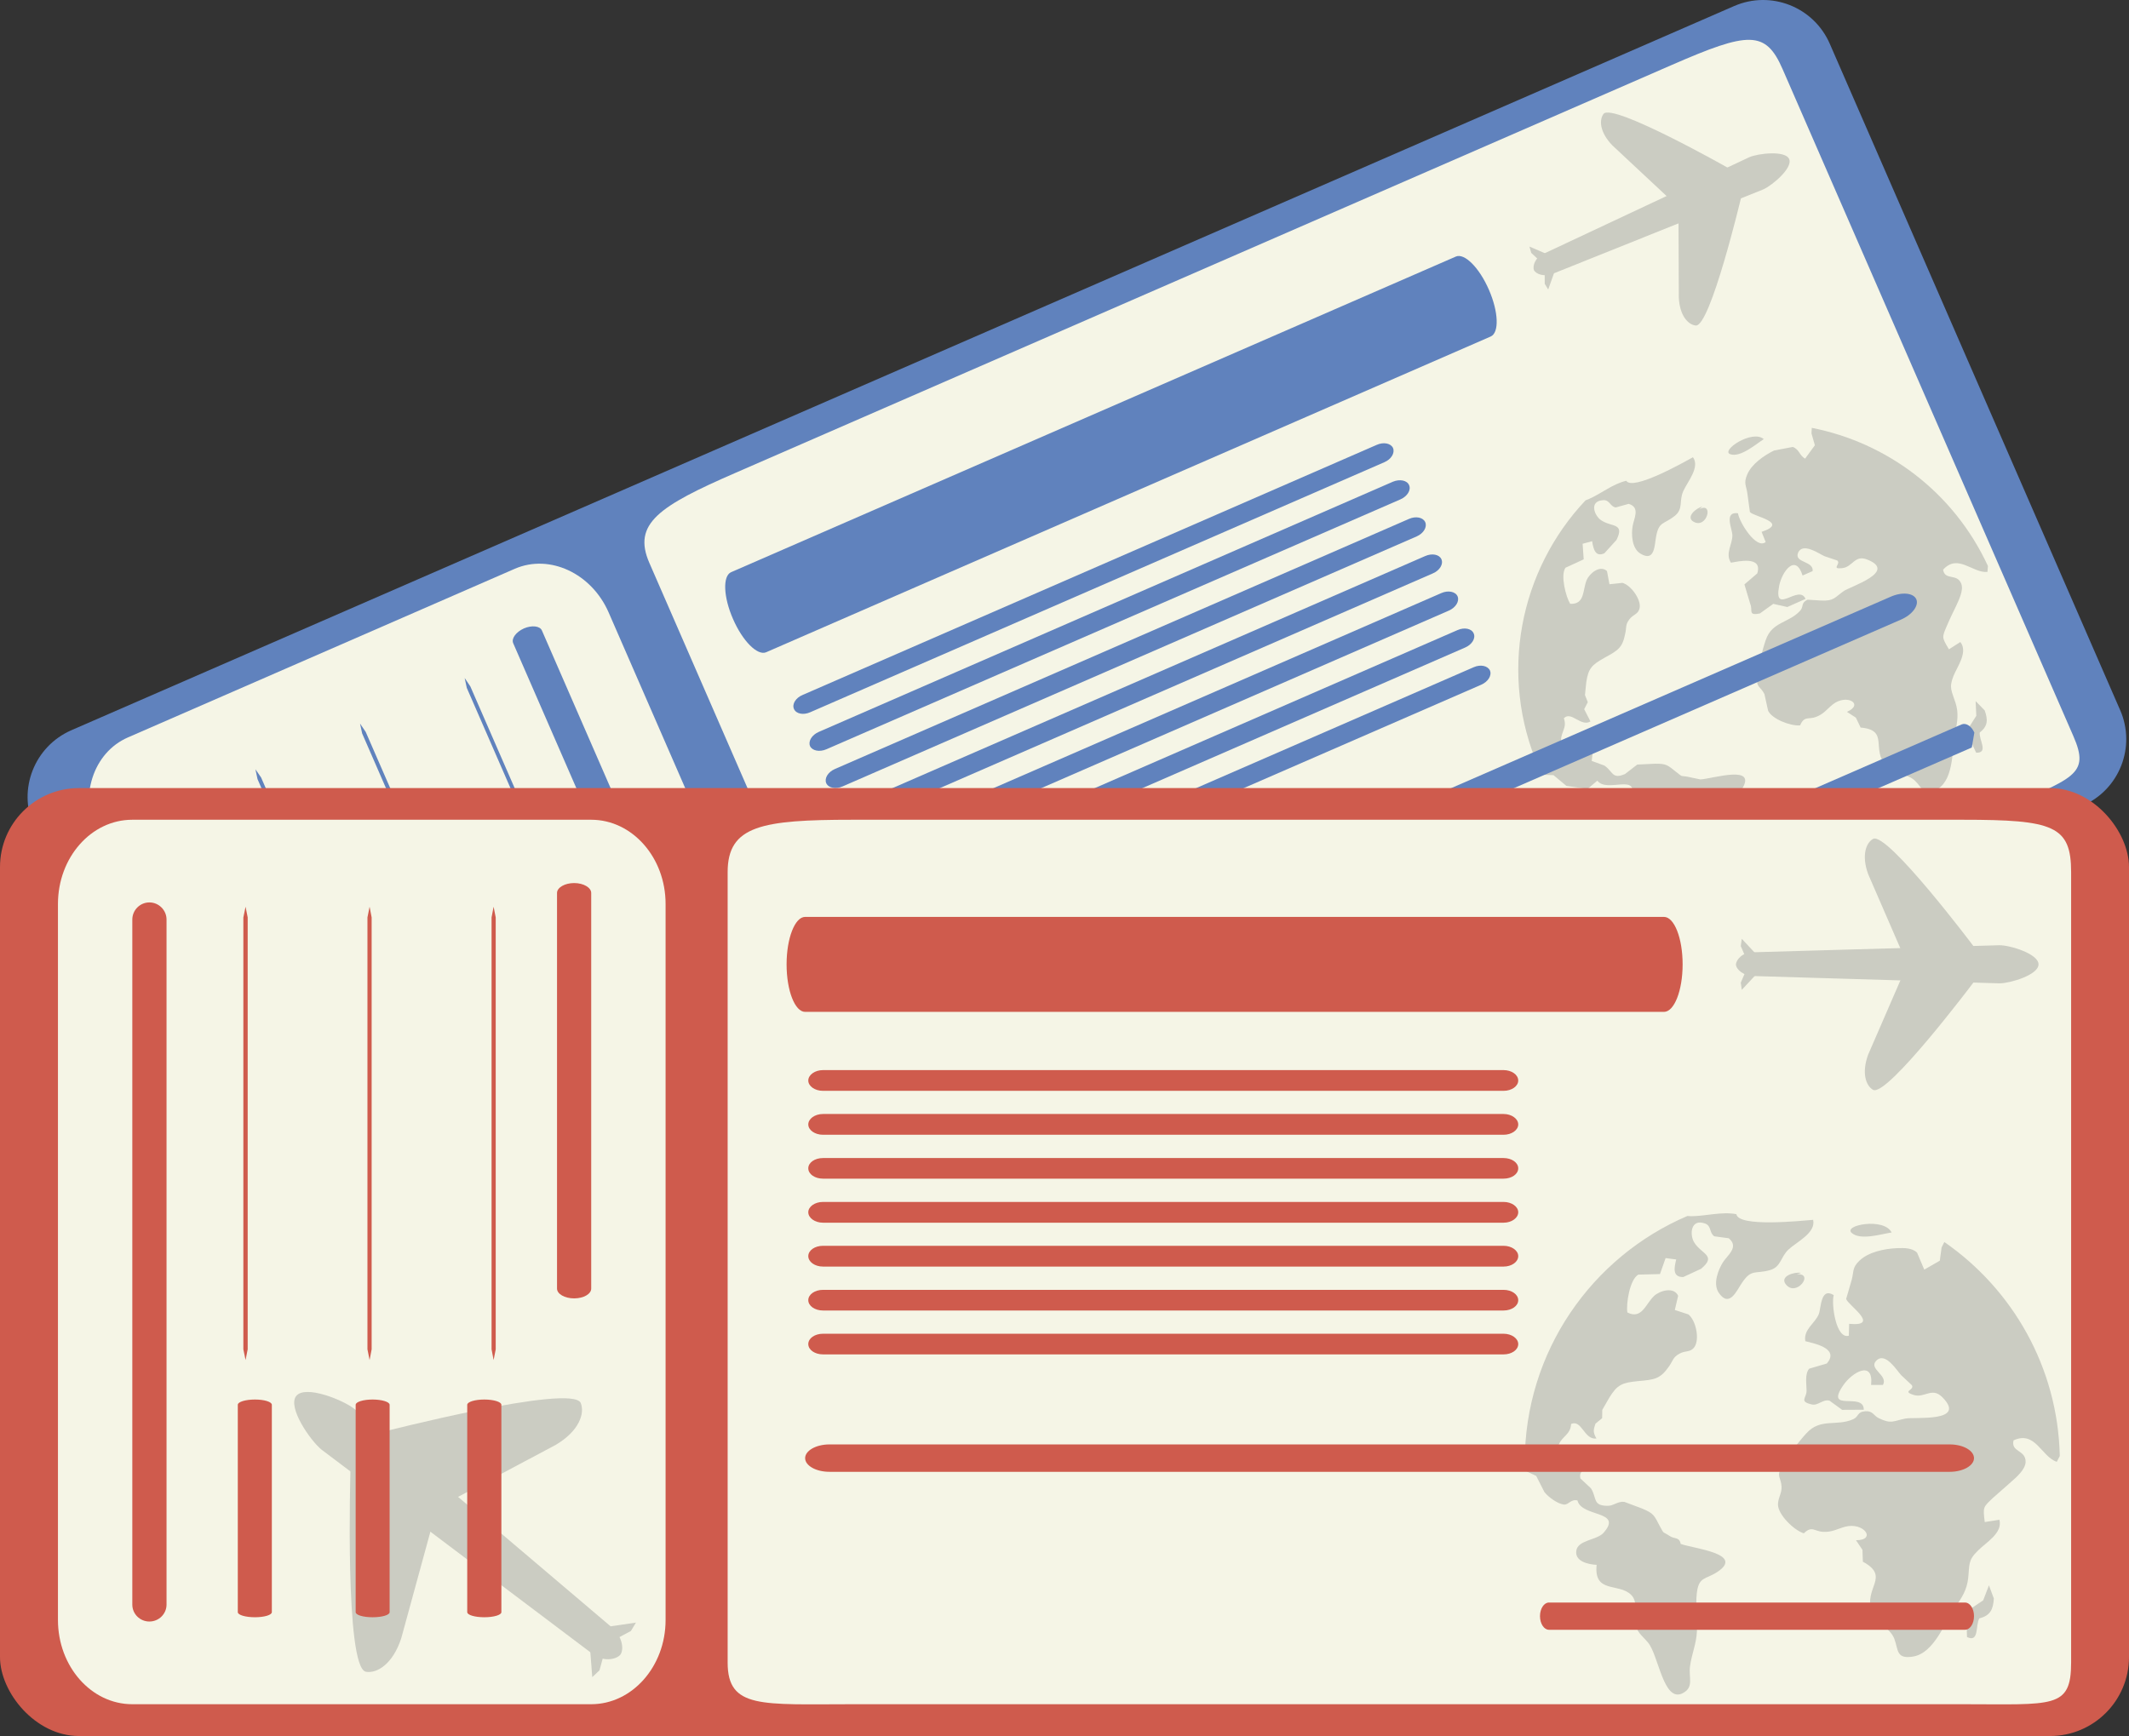 <svg xmlns="http://www.w3.org/2000/svg" width="1080" height="880.85" viewBox="0 0 1080 880.85"><rect x="0" y="0" width="1080" height="880.85" fill="#333333" stroke="none"/><g id="a"/><g id="b"><g id="c"><g id="d"><path d="M1075.51 360.29c8.17 18.71-.39 40.43-19.08 48.52L212.93 776.32c-18.67 8.17-40.43-.41-48.56-19.12L17.07 419.09c-8.13-18.65.43-40.37 19.06-48.54L879.62 3.1c18.69-8.17 40.43.37 48.58 19.08l147.3 338.11z" fill="#6082bd"/><path d="M442.32 617.25c8.66 19.97 1.4 42.32-16.15 50l-196.39 85.54c-17.57 7.68-38.87-2.3-47.52-22.21L48.74 424.11c-8.74-19.89-1.48-42.24 16.11-49.92l196.37-85.62c17.6-7.6 38.89 2.32 47.54 22.21l133.55 306.48z" fill="#f5f5e6"/><path d="M1051.76 373.47c8.7 19.91.2 21.17-38.64 38.06L538.11 618.51c-38.93 16.9-52.62 25.42-61.28 5.45l-147.41-338.31c-8.7-19.91 4.86-28.85 43.7-45.74L848.13 32.93c38.91-16.97 47.56-17.68 56.18 2.23l147.45 338.31z" fill="#f5f5e6"/><path d="M919.08 217.07l-.14 2.86 1.71 5.99-4.96 6.79c-2.99-1.69-2.82-4.61-6.24-5.93l-9.51 1.81c-5.12 2.52-11.38 6.85-13.63 12.21-1.93 4.55-.43 5.53.12 9.71l1.26 9.29c1.85 2.32 20.22 5.3 5.93 10.06l2.07 5.16c-4.75 3.98-13.41-10.12-14.04-14.59-7.23-.98-3.01 7.76-2.86 10.89.24 4.61-3.8 9.43-.73 14.18 3.01-.43 16.29-3.84 13.37 5.44l-6.52 5.59 2.97 9.92c1.4 3.21-1.32 6.08 4.88 4.82l6.79-4.88 7.11 1.61 9.26-4.12c-3.35-7.82-16.48 9-13.35-6.79 1.44-7.05 8.25-16.48 11.85-5.08l5.1-2.24c.59-5.24-9.33-4.12-7.44-9.16 2.26-5.79 10.99.57 13.47 1.61l6.46 2.17c2.05 1.75-3.35 4.47 2.38 3.9 5.45-.49 6.38-6.97 12.8-4.39 15.58 6.14-8.41 13.61-11.87 15.99-4.75 3.35-4.96 5.1-11.44 4.82l-6.99-.43c-3.54 1.75-1.71 3.49-3.78 5.67-5.79 6.28-14.16 5.44-17.35 14.73-1.85 5.3-3.84 13.47-4.39 19.14-.49 5.1 1.71 4.39 3.7 8.37l1.85 8.39c1.91 4.25 11.48 7.94 16.27 7.46 2.01-4.96 4.37-2.86 7.98-4.25 3.98-1.48 5.53-3.92 8.55-6.36 7.09-5.59 16.13-.14 7.19 3.76l4.55 2.95 2.4 5.02c14.77 1.26 5.04 11.17 13.11 19.57 3.96 4.19 10.71 3.62 14.59 7.54 3.9 3.84 4.61 8.66 11.56 3.98 8.27-5.44 7.01-20.2 8.8-29.05 1.04-5.16 1.75-9.37.1-14.53-1.93-6.14-3.49-7.54-1.06-13.69 1.99-4.88 7.48-12.15 3.49-17.23l-5.79 3.7c-3.68-6.16-3.56-6.01-1.06-11.89 1.44-3.41 3.09-6.77 4.65-9.98 1.42-3.15 3.98-8.17 2.64-11.46-2.11-5.36-8.23-1.38-9.2-7.05 7.54-8.37 14.97 1.83 22.51 1.12l.24-3.01c-17.41-37.63-51.32-62.62-89.38-70.1z" fill="#cbccc2"/><path d="M824.93 243.95c-6.85 1.61-12.62 6.5-19 9.29l-1.61.63c-33.34 35.33-44.31 88.4-23.71 135.68l1.65 3.56 5.79.2 6.56 5.45 10.73 1.54 4.96-4.19c4.88 6.56 21.6-4.47 17.13 9-1.52 4.55-9.69 7.96-8.31 12.86 1.44 4.73 7.76 3.56 11.42 2.15 4.08 12.98 12.78 3.43 20.32 6.36 4.45 1.75 4.47 7.19 6.85 10.95 2.66 4.21 4.86 4.21 9.22 6.3 6.95 3.35 18.02 23.24 24.36 15.16 3.78-4.69-.49-7.62-1.99-12.86-1.5-5.59-1.42-10.69-3.41-16.13-2.13-5.45-5.45-10.61-7.19-16.19-2.38-7.76 1.16-7.4 4.82-13.13 8.31-12.92-14.69-5.45-20.95-5.1l-6.28-1.32c-4.06-.77-2.34.41-5.87-2.38-4.53-3.56-4.9-4.33-10.93-4.27l-8.94.43-6.24 4.81c-6.64 2.86-6.05-1.4-10.48-4.33l-6.38-2.32.75-6.42c.08-1.67 3.43-3.56-.2-4.82l-7.33 3.7c-4.14 2.8-8.57 5.93-8.76-2.93-.1-4.27 3.15-6.28 1.4-11.18 3.74-3.9 8.57 4.53 13.51 1.61l-3.19-6.22 1.83-3.56-1.44-3.64.67-6.48c1.04-6.99 2.76-8.8 9.29-12.43 6.85-3.78 9.04-4.96 10.46-12.23.75-3.27-.02-4.39 2.07-7.19 2.05-2.72 4.53-2.5 5.24-5.79.87-4.27-4.41-11.66-8.74-12.78l-6.56.71-1.26-6.7c-3.64-3.29-8.9 1.32-10.26 4.47-2.17 4.96-.77 12.56-8.41 12.15-2.13-3.43-5.06-14.53-2.38-18.31l9.24-4.27-.55-7.88 4.82-1.32c.63 3.9 1.61 8.23 6.22 6.14l6.14-6.77c4.33-8.8-2.5-6.36-7.88-10.06-3.35-2.3-6.18-9.71 1.16-10.12 3.31-.22 3.41 3.21 6.32 3.7l6.56-1.83c6.1 1.75 2.62 7.48 2.01 11.4-.63 3.84-.51 11.24 4.08 13.9 7.31 4.39 7.03-4.55 7.86-8.8 1.46-7.7 3.84-5.95 9.49-10.42 4.41-3.56 2.03-7.46 4.27-12.5 2.07-4.73 8.64-12.15 4.92-17.25-4.98 2.8-30.54 17.19-33.85 11.95z" fill="#cbccc2"/><path d="M877.76 230.48c5.12 1.75 12.98-5.1 16.97-7.68-5.93-5.04-22.15 5.93-16.97 7.68z" fill="#cbccc2"/><path d="M863.53 257.07c-2.91.57-8.72 5.3-4.37 7.68 6.89 3.78 10.28-10.4 2.91-6.36" fill="#cbccc2"/><path d="M1002.53 363.21l-3.21 5.04c-1.32 4.53 1.12 9.55 3.15 13.67 6.42.22 1.36-6.56 1.81-10.26 4.19-3.21 4.19-6.5 2.52-11.18l-4.61-4.75.35 7.48z" fill="#cbccc2"/><path d="M706.66 227.33c1.02 2.52-.93 5.73-4.39 7.19l-291.3 126.89c-3.45 1.52-7.11.83-8.21-1.69-1.08-2.44.87-5.65 4.41-7.11l291.22-126.89c3.45-1.54 7.15-.83 8.27 1.61z" fill="#6082bd"/><path d="M714.81 246.18c1.08 2.44-.87 5.65-4.37 7.19l-291.2 126.8c-3.51 1.54-7.21.77-8.33-1.61-1.02-2.5.93-5.65 4.43-7.19l291.26-126.95c3.52-1.46 7.19-.69 8.21 1.75z" fill="#6082bd"/><path d="M723.01 264.98c1.04 2.44-.85 5.65-4.35 7.19L427.4 399.04c-3.47 1.54-7.19.77-8.27-1.67-1.04-2.46.91-5.67 4.43-7.19l291.2-126.89c3.49-1.54 7.19-.77 8.25 1.69z" fill="#6082bd"/><path d="M731.2 283.75c1.1 2.52-.89 5.73-4.35 7.19l-291.26 126.89c-3.47 1.52-7.19.83-8.25-1.69-1.06-2.44.87-5.65 4.41-7.11l291.22-126.89c3.49-1.54 7.15-.83 8.23 1.61z" fill="#6082bd"/><path d="M739.41 302.61c1.02 2.44-.91 5.65-4.39 7.19L443.78 436.69c-3.47 1.46-7.19.69-8.23-1.69-1.06-2.44.87-5.65 4.37-7.19l291.26-126.89c3.45-1.52 7.21-.75 8.23 1.69z" fill="#6082bd"/><path d="M747.56 321.38c1.14 2.46-.87 5.73-4.35 7.19l-291.22 126.89c-3.49 1.54-7.19.77-8.27-1.67-1.06-2.46.93-5.67 4.43-7.19l291.22-126.89c3.49-1.54 7.17-.77 8.19 1.67z" fill="#6082bd"/><path d="M755.83 340.23c1.04 2.46-.95 5.67-4.41 7.19l-291.26 126.82c-3.49 1.52-7.15.75-8.23-1.69-1.02-2.44.89-5.59 4.39-7.11l291.24-126.89c3.47-1.54 7.15-.77 8.27 1.67z" fill="#6082bd"/><path d="M972.11 304.07c1.4 3.21-2.11 7.9-7.84 10.34l-479.48 208.85c-5.69 2.52-11.5 1.97-12.88-1.26-1.4-3.27 2.09-7.88 7.82-10.4l479.44-208.85c5.75-2.52 11.52-1.89 12.94 1.32z" fill="#6082bd"/><path d="M1001.55 371.73l-1.3 7.56-178.03 77.49-6.42-4.1 1.32-7.54 178.05-77.59c2.15-.89 4.98.91 6.38 4.19z" fill="#6082bd"/><path d="M755.3 147.03c4.9 11.24 5.28 21.84.87 23.73l-367.51 160.19c-4.41 1.89-11.95-5.65-16.82-16.88-4.9-11.17-5.3-21.86-.95-23.75L738.5 130.19c4.37-1.95 11.91 5.59 16.8 16.84z" fill="#6082bd"/><path d="M788.05 138.78c-4.47 1.95-8.9.35-9.92-1.75-.73-2.01.49-6.34 5-8.31l104.25-48.95c4.43-1.95 18.29-3.56 20.22.91 1.99 4.53-8.66 13.47-13.13 15.42l-106.43 42.67z" fill="#cbccc2"/><path d="M873.79 90.61l2.62-5.53s-58.33-33.02-62.95-27.31c-2.34 3.09-1.95 9.37 4.47 16.01l30.03 28.06 25.82-11.24z" fill="#cbccc2"/><path d="M877.29 98.63l5.87 1.89s-15.54 65.22-22.9 64.65c-3.82-.35-8.19-4.88-8.63-14.16l-.16-41.06 25.82-11.32z" fill="#cbccc2"/><path d="M788.11 131.73 788.64 130.61 775.86 125.11 776.77 128.32 782.89 134.03 788.11 131.73z" fill="#cbccc2"/><path d="M788.84 133.42 790.04 133.76 785.37 146.89 783.62 144.02 783.58 135.65 788.84 133.42z" fill="#cbccc2"/><path d="M420.22 630.37c6.5 1.75 9.92 7.27 9.18 10.34-.93 2.8-5.93 6.36-12.41 4.67l-153.6-36.86c-6.48-1.75-22.7-11.74-20.91-18.23 1.75-6.56 20.76-7.05 27.27-5.38l150.47 45.45z" fill="#cbccc2"/><path d="M287.19 608.53l-7.54 3.7s34.17 85.34 44.07 83.16c5.1-1.32 10.08-8.37 8.86-20.95l-8.07-55.79-37.32-10.12z" fill="#cbccc2"/><path d="M290.34 596.93l-4.67-6.99s72.41-56.54 79.85-49.72c3.76 3.72 4.53 12.29-2.86 22.63l-35.03 44.13-37.28-10.06z" fill="#cbccc2"/><path d="M414.18 637.85 412.66 638.62 421.62 655.53 423.41 651.2 421.76 639.88 414.18 637.85z" fill="#cbccc2"/><path d="M414.81 635.47 413.88 634.01 430.03 623.95 429.52 628.51 422.39 637.51 414.81 635.47z" fill="#cbccc2"/><path d="M225.89 703.78c1.75 3.96-.14 8.66-4.12 10.46-4.08 1.75-8.8-.14-10.5-4.12L83.51 416.85c-1.75-3.98.08-8.74 4.12-10.48 4-1.75 8.7.08 10.46 4.12l127.8 293.29z" fill="#6082bd"/><path d="M212.97 579.42 214.09 584.37 211.16 580.11 130.64 395.34 129.57 390.32 132.45 394.5 212.97 579.42z" fill="#6082bd"/><path d="M266.04 556.23 267.16 561.25 264.23 556.99 183.71 372.15 182.64 367.14 185.52 371.38 266.04 556.23z" fill="#6082bd"/><path d="M319.11 533.11 320.23 538.07 317.33 533.88 236.79 349.03 235.71 344.01 238.59 348.28 319.11 533.11z" fill="#6082bd"/><path d="M272.4 687.37c.51 1.26-2.32 3.64-6.36 5.36-4.04 1.75-7.72 2.24-8.27 1l-38.69-88.83c-.53-1.18 2.34-3.64 6.32-5.38 4.04-1.75 7.74-2.15 8.31-.89l38.69 88.75z" fill="#6082bd"/><path d="M322.77 665.44c.49 1.18-2.26 3.56-6.32 5.36-4 1.75-7.7 2.17-8.23.91l-38.69-88.75c-.57-1.2 2.3-3.64 6.36-5.38 3.96-1.75 7.7-2.24 8.23-.98l38.64 88.83z" fill="#6082bd"/><path d="M370.58 644.56c.53 1.26-2.32 3.7-6.36 5.45-3.98 1.75-7.68 2.17-8.23.98l-38.73-88.81c-.53-1.26 2.34-3.64 6.38-5.38 4.02-1.75 7.72-2.24 8.25-.98l38.69 88.75z" fill="#6082bd"/><path d="M348.72 489.33c1.02 2.3-1.42 5.65-5.49 7.33-4 1.81-8.13 1.4-9.14-.98l-73.77-169.35c-.98-2.36 1.44-5.65 5.44-7.46 4.06-1.75 8.15-1.26 9.14 1.04l73.82 169.41z" fill="#6082bd"/><rect y="399.87" width="1080" height="480.99" rx="40.07" ry="40.07" fill="#cf5b4d"/><path d="M337.64 821.99c0 23.53-16.92 42.73-37.73 42.73H67.09c-20.83.0-37.69-19.2-37.69-42.73V458.67c0-23.59 16.86-42.73 37.69-42.73h232.82c20.81.0 37.73 19.14 37.73 42.73V822z" fill="#f5f5e6"/><path d="M1050.64 843.57c0 23.61-8.98 21.15-55.06 21.15H432.51c-46.12.0-63.39 2.46-63.39-21.15V442.54c0-23.59 17.27-26.6 63.39-26.6H995.58c46.08.0 55.06 3.01 55.06 26.6v401.04z" fill="#f5f5e6"/><path d="M986.33 630.17l-1.4 2.8-.91 6.71-7.88 4.53-3.64-8.59c-2.5-2.52-6.7-2.44-10.26-2.3-6.28.28-14.24 1.89-18.92 6.28-3.82 3.64-2.8 5.3-3.98 9.77l-2.82 9.71c.87 3.15 17.84 14.1 1.52 12.64l-.16 6.01c-6.5 1.95-8.94-15.93-7.68-20.6-6.7-4.12-6.32 6.42-7.56 9.63-1.81 4.67-7.88 7.74-6.83 13.76 3.13.91 17.86 3.29 10.89 11.32l-8.94 2.64c-2.32 2.72-1.32 7.9-1.32 11.17.0 3.84-3.98 5.45 2.72 6.99 3.13.69 5.51-2.78 8.9-1.95l6.42 4.67 10.97-.06c.12-9.37-20.26 1.81-10.28-12.58 4.45-6.42 15.34-12.78 14 0h6.01c2.82-4.9-7.52-8.11-3.39-12.29 4.71-4.82 10.63 5.38 12.72 7.4l5.36 5.04c1.44 2.58-5.2 2.93.73 4.88 5.67 1.89 9.41-4.19 14.71 1.2 12.82 12.92-14.32 9.92-18.71 10.83-6.22 1.24-7.19 2.93-13.59-.22-2.58-1.26-2.86-3.7-6.72-3.49-4.31.28-3.25 2.72-6.22 4.06-8.49 3.76-16.52-.77-23.71 7.11-4.12 4.47-9.59 11.81-12.6 17.19-2.76 4.82-.28 5.16.0 9.92.16 3.35-1.85 5.73-1.83 9.14.12 5.1 8.01 12.92 13.11 14.53 4.12-4.04 5.4-.98 9.69-.77 4.59.28 7.19-1.46 11.26-2.58 9.47-2.52 16.19 6.85 5.51 6.85l3.29 4.88.2 6.01c14.24 7.68.14 13.41 4.57 25.21 2.24 5.85 9.12 8.23 11.36 13.82 2.15 5.59.77 10.61 9.69 9.08 10.59-1.89 15.79-17.11 21.33-25.21 3.29-4.67 5.77-8.51 6.46-14.38.77-7.05-.2-9.08 4.86-14.04 4.06-4.19 12.82-8.94 10.99-15.77l-7.44 1.18c-.93-7.74-.85-7.48 4.12-12.21l9.02-7.96c2.78-2.44 7.5-6.42 7.6-10.34.14-6.22-7.6-4.88-6.12-10.95 11.11-5.1 14.12 8.31 21.94 10.89l1.52-2.95c-.98-45.02-23.96-84.62-58.58-108.58z" fill="#cbccc2"/><path d="M880.82 616.07c-7.52-1.4-15.36.98-22.94 1.04l-1.89-.12c-48.5 20.72-82.51 68.84-82.51 124.91l.1 4.27 5.71 2.72 4.19 8.23c2.09 2.58 6.73 6.01 9.98 6.3 2.34.12 3.35-2.86 6.75-2.11 2.03 8.68 23.49 4.96 13.17 16.5-3.45 3.76-13.13 3.56-13.76 9.14-.73 5.36 6.14 6.85 10.32 7.05-1.5 14.73 11.26 9 17.49 15.22 3.7 3.64 1.36 9.08 2.07 13.9.79 5.3 3.11 6.28 6.46 10.26 5.45 6.36 7.84 30.94 17.74 25.7 5.75-3.07 2.82-7.82 3.62-13.69.87-6.2 3.19-11.24 3.49-17.6.33-6.34-.77-12.92-.06-19.26.98-8.74 4.35-6.91 10.5-10.97 13.9-9.29-12.29-11.81-18.67-14.18-.67-3.7-3.15-2.3-5.71-4.1-3.7-2.46-2.5-.57-4.82-4.81-2.97-5.59-2.97-6.5-9-9.02l-9.08-3.41c-3.41-.35-5.55 2.09-8.41 2.01-7.78.0-5.38-3.96-8.49-8.86l-5.36-5.02c-.87-4.27 2.44-3.78 3.52-6.08l1.93-4.9-8.88.49c-5.36.98-11.15 2.23-7.5-6.77 1.75-4.27 5.87-4.9 6.22-10.4 5.45-2.38 6.56 8.17 12.84 7.4-2.05-3.56-1.36-4.67-.49-7.54l3.39-2.8.06-4.19 3.58-6.22c4-6.56 6.48-7.6 14.51-8.37 8.49-.77 11.26-.98 15.87-7.62 2.05-3.01 1.81-4.39 5.12-6.28 3.25-1.83 5.63-.49 7.68-3.43 2.76-3.98.71-13.61-3.11-16.54l-6.85-2.24 1.69-7.19c-2.19-4.82-9.43-2.52-12.19.06-4.29 3.98-6.22 12.15-13.57 8.39-.71-4.33 1.18-16.7 5.55-19.2l10.99-.28 2.86-8.11 5.38.71c-1.06 4.25-1.99 9 3.56 8.92l9.04-4.19c8.15-6.77.24-7.34-3.49-13.41-2.34-3.76-1.91-12.27 5.57-9.55 3.31 1.24 1.99 4.73 4.67 6.48l7.29.98c5.4 4.41-.63 8.59-2.91 12.15-2.3 3.64-5.4 11.03-2.01 15.73 5.4 7.54 9-1.48 11.72-5.38 4.75-6.99 6.42-4.27 13.94-6.28 5.89-1.61 5.34-6.5 9.63-10.55 4.12-3.84 13.94-8.39 12.45-15.01-6.2.49-37.83 3.84-38.95-2.86z" fill="#cbccc2"/><path d="M939.3 625.56c4.37 3.98 15.16.57 20.28-.2-3.76-7.68-24.67-3.78-20.28.2z" fill="#cbccc2"/><path d="M913.64 645.88c-3.15-.69-11.07 1.61-7.72 5.81 5.28 6.71 14.73-5.93 5.59-5.1" fill="#cbccc2"/><path d="M1006.02 812.02l-5.4 3.62c-3.29 3.92-3.01 10-2.8 15.01 6.32 2.95 4.19-5.99 6.26-9.49 5.61-1.4 7.01-4.61 7.36-10.06l-2.48-6.7-2.93 7.62z" fill="#cbccc2"/><path d="M770.17 548.27c0 2.86-3.31 5.22-7.44 5.22H417.49c-4.14.0-7.46-2.36-7.46-5.22s3.31-5.3 7.46-5.3h345.24c4.12.0 7.44 2.36 7.44 5.3z" fill="#cf5b4d"/><path d="M770.17 570.54c0 2.86-3.31 5.24-7.44 5.24H417.49c-4.14.0-7.46-2.38-7.46-5.24s3.31-5.3 7.46-5.3h345.24c4.12.0 7.44 2.44 7.44 5.3z" fill="#cf5b4d"/><path d="M770.17 592.81c0 2.95-3.31 5.24-7.44 5.24H417.49c-4.14.0-7.46-2.3-7.46-5.24s3.31-5.22 7.46-5.22h345.24c4.12.0 7.44 2.3 7.44 5.22z" fill="#cf5b4d"/><path d="M770.17 615.1c0 2.86-3.31 5.3-7.44 5.3H417.49c-4.14.0-7.46-2.44-7.46-5.3s3.31-5.24 7.46-5.24h345.24c4.12.0 7.44 2.38 7.44 5.24z" fill="#cf5b4d"/><path d="M770.17 637.36c0 2.93-3.31 5.3-7.44 5.3H417.49c-4.14.0-7.46-2.38-7.46-5.3s3.31-5.24 7.46-5.24h345.24c4.12.0 7.44 2.38 7.44 5.24z" fill="#cf5b4d"/><path d="M770.17 659.71c0 2.93-3.31 5.24-7.44 5.24H417.49c-4.14.0-7.46-2.32-7.46-5.24s3.31-5.24 7.46-5.24h345.24c4.12.0 7.44 2.32 7.44 5.24z" fill="#cf5b4d"/><path d="M770.17 681.98c0 2.95-3.31 5.24-7.44 5.24H417.49c-4.14.0-7.46-2.3-7.46-5.24s3.31-5.24 7.46-5.24h345.24c4.12.0 7.44 2.38 7.44 5.24z" fill="#cf5b4d"/><path d="M1001.37 739.87c0 3.78-5.51 6.93-12.31 6.93H420.78c-6.89.0-12.35-3.15-12.35-6.93s5.47-6.97 12.35-6.97H989.06c6.81.0 12.31 3.13 12.31 6.97z" fill="#cf5b4d"/><path d="M1001.37 820.04c0 3.84-2.01 6.91-4.57 6.91H785.74c-2.48.0-4.53-3.07-4.53-6.91s2.05-6.91 4.53-6.91H996.8c2.56.0 4.57 3.07 4.57 6.91z" fill="#cf5b4d"/><path d="M853.56 489.33c0 13.27-4.23 24.1-9.47 24.1H408.43c-5.2.0-9.41-10.83-9.41-24.1s4.21-24.1 9.41-24.1h435.66c5.24.0 9.47 10.77 9.47 24.1z" fill="#cf5b4d"/><path d="M889.78 495.26c-5.34.0-9.1-3.41-9.18-5.93.18-2.38 3.25-6.14 8.59-6.14l125.14-3.58c5.3.0 19.77 4.33 19.77 9.71s-14.47 9.63-19.77 9.63l-124.55-3.7z" fill="#cbccc2"/><path d="M996.15 484.57l4.98-4.47s-43.81-58.23-50.94-54.45c-3.64 2.01-5.93 8.45-2.52 17.86l17.82 41.06h30.66z" fill="#cbccc2"/><path d="M996.15 494.08l4.98 4.39s-43.81 58.25-50.94 54.53c-3.64-2.09-5.93-8.51-2.52-17.86l17.82-41.06h30.66z" fill="#cbccc2"/><path d="M892.89 488.35 893.91 487.44 883.57 476.34 883.06 480.04 886.65 488.35H892.89z" fill="#cbccc2"/><path d="M892.89 490.3 893.91 491.14 883.57 502.25 883.06 498.61 886.65 490.3H892.89z" fill="#cbccc2"/><path d="M309.99 825.41c5.71 4.55 6.75 11.54 4.65 14.26-2.13 2.36-8.74 3.84-14.45-.77l-137-103.28c-5.73-4.61-17.49-21.58-12.92-27.31 4.61-5.73 23.77 2.03 29.5 6.56L309.99 825.4z" fill="#cbccc2"/><path d="M186.88 745.88l-9.1.43s-3.01 99.84 7.82 101.94c5.65.98 13.67-3.9 17.94-16.97l16.17-59.15-32.83-26.25z" fill="#cbccc2"/><path d="M195.03 735.76l-1.65-9.02s96.77-24.93 101.22-14.87c2.15 5.38-.85 14.24-12.64 21.23l-54.13 28.83-32.81-26.17z" fill="#cbccc2"/><path d="M300.64 830.24 298.86 830.3 300.44 850.97 304.1 847.55 307.39 835.55 300.64 830.24z" fill="#cbccc2"/><path d="M302.35 828.13 302.01 826.32 322.61 823.31 320.03 827.58 309.02 833.45 302.35 828.13z" fill="#cbccc2"/><path d="M84.48 814.17c0 4.75-3.9 8.59-8.7 8.59s-8.66-3.84-8.66-8.59V466.57c0-4.75 3.88-8.68 8.66-8.68s8.7 3.92 8.7 8.68v347.6z" fill="#cf5b4d"/><path d="M125.65 684.64 124.57 690.09 123.45 684.64V465.51L124.57 460.07 125.65 465.51V684.64z" fill="#cf5b4d"/><path d="M188.53 684.64 187.49 690.09 186.4 684.64V465.51L187.49 460.07 188.53 465.51V684.64z" fill="#cf5b4d"/><path d="M251.47 684.64 250.4 690.09 249.36 684.64V465.51L250.4 460.07 251.47 465.51V684.64z" fill="#cf5b4d"/><path d="M137.9 818.01c0 1.46-3.84 2.58-8.57 2.58s-8.7-1.12-8.7-2.58V712.78c0-1.46 3.88-2.66 8.7-2.66s8.57 1.2 8.57 2.66v105.23z" fill="#cf5b4d"/><path d="M197.65 818.01c0 1.46-3.82 2.58-8.64 2.58s-8.59-1.12-8.59-2.58V712.78c0-1.46 3.84-2.66 8.59-2.66s8.64 1.2 8.64 2.66v105.23z" fill="#cf5b4d"/><path d="M254.34 818.01c0 1.46-3.9 2.58-8.66 2.58s-8.66-1.12-8.66-2.58V712.78c0-1.46 3.88-2.66 8.66-2.66s8.66 1.2 8.66 2.66v105.23z" fill="#cf5b4d"/><path d="M299.91 653.84c0 2.72-3.84 4.96-8.66 4.96s-8.68-2.24-8.68-4.96v-200.76c0-2.72 3.92-5.02 8.68-5.02s8.66 2.3 8.66 5.02v200.76z" fill="#cf5b4d"/></g></g></g></svg>